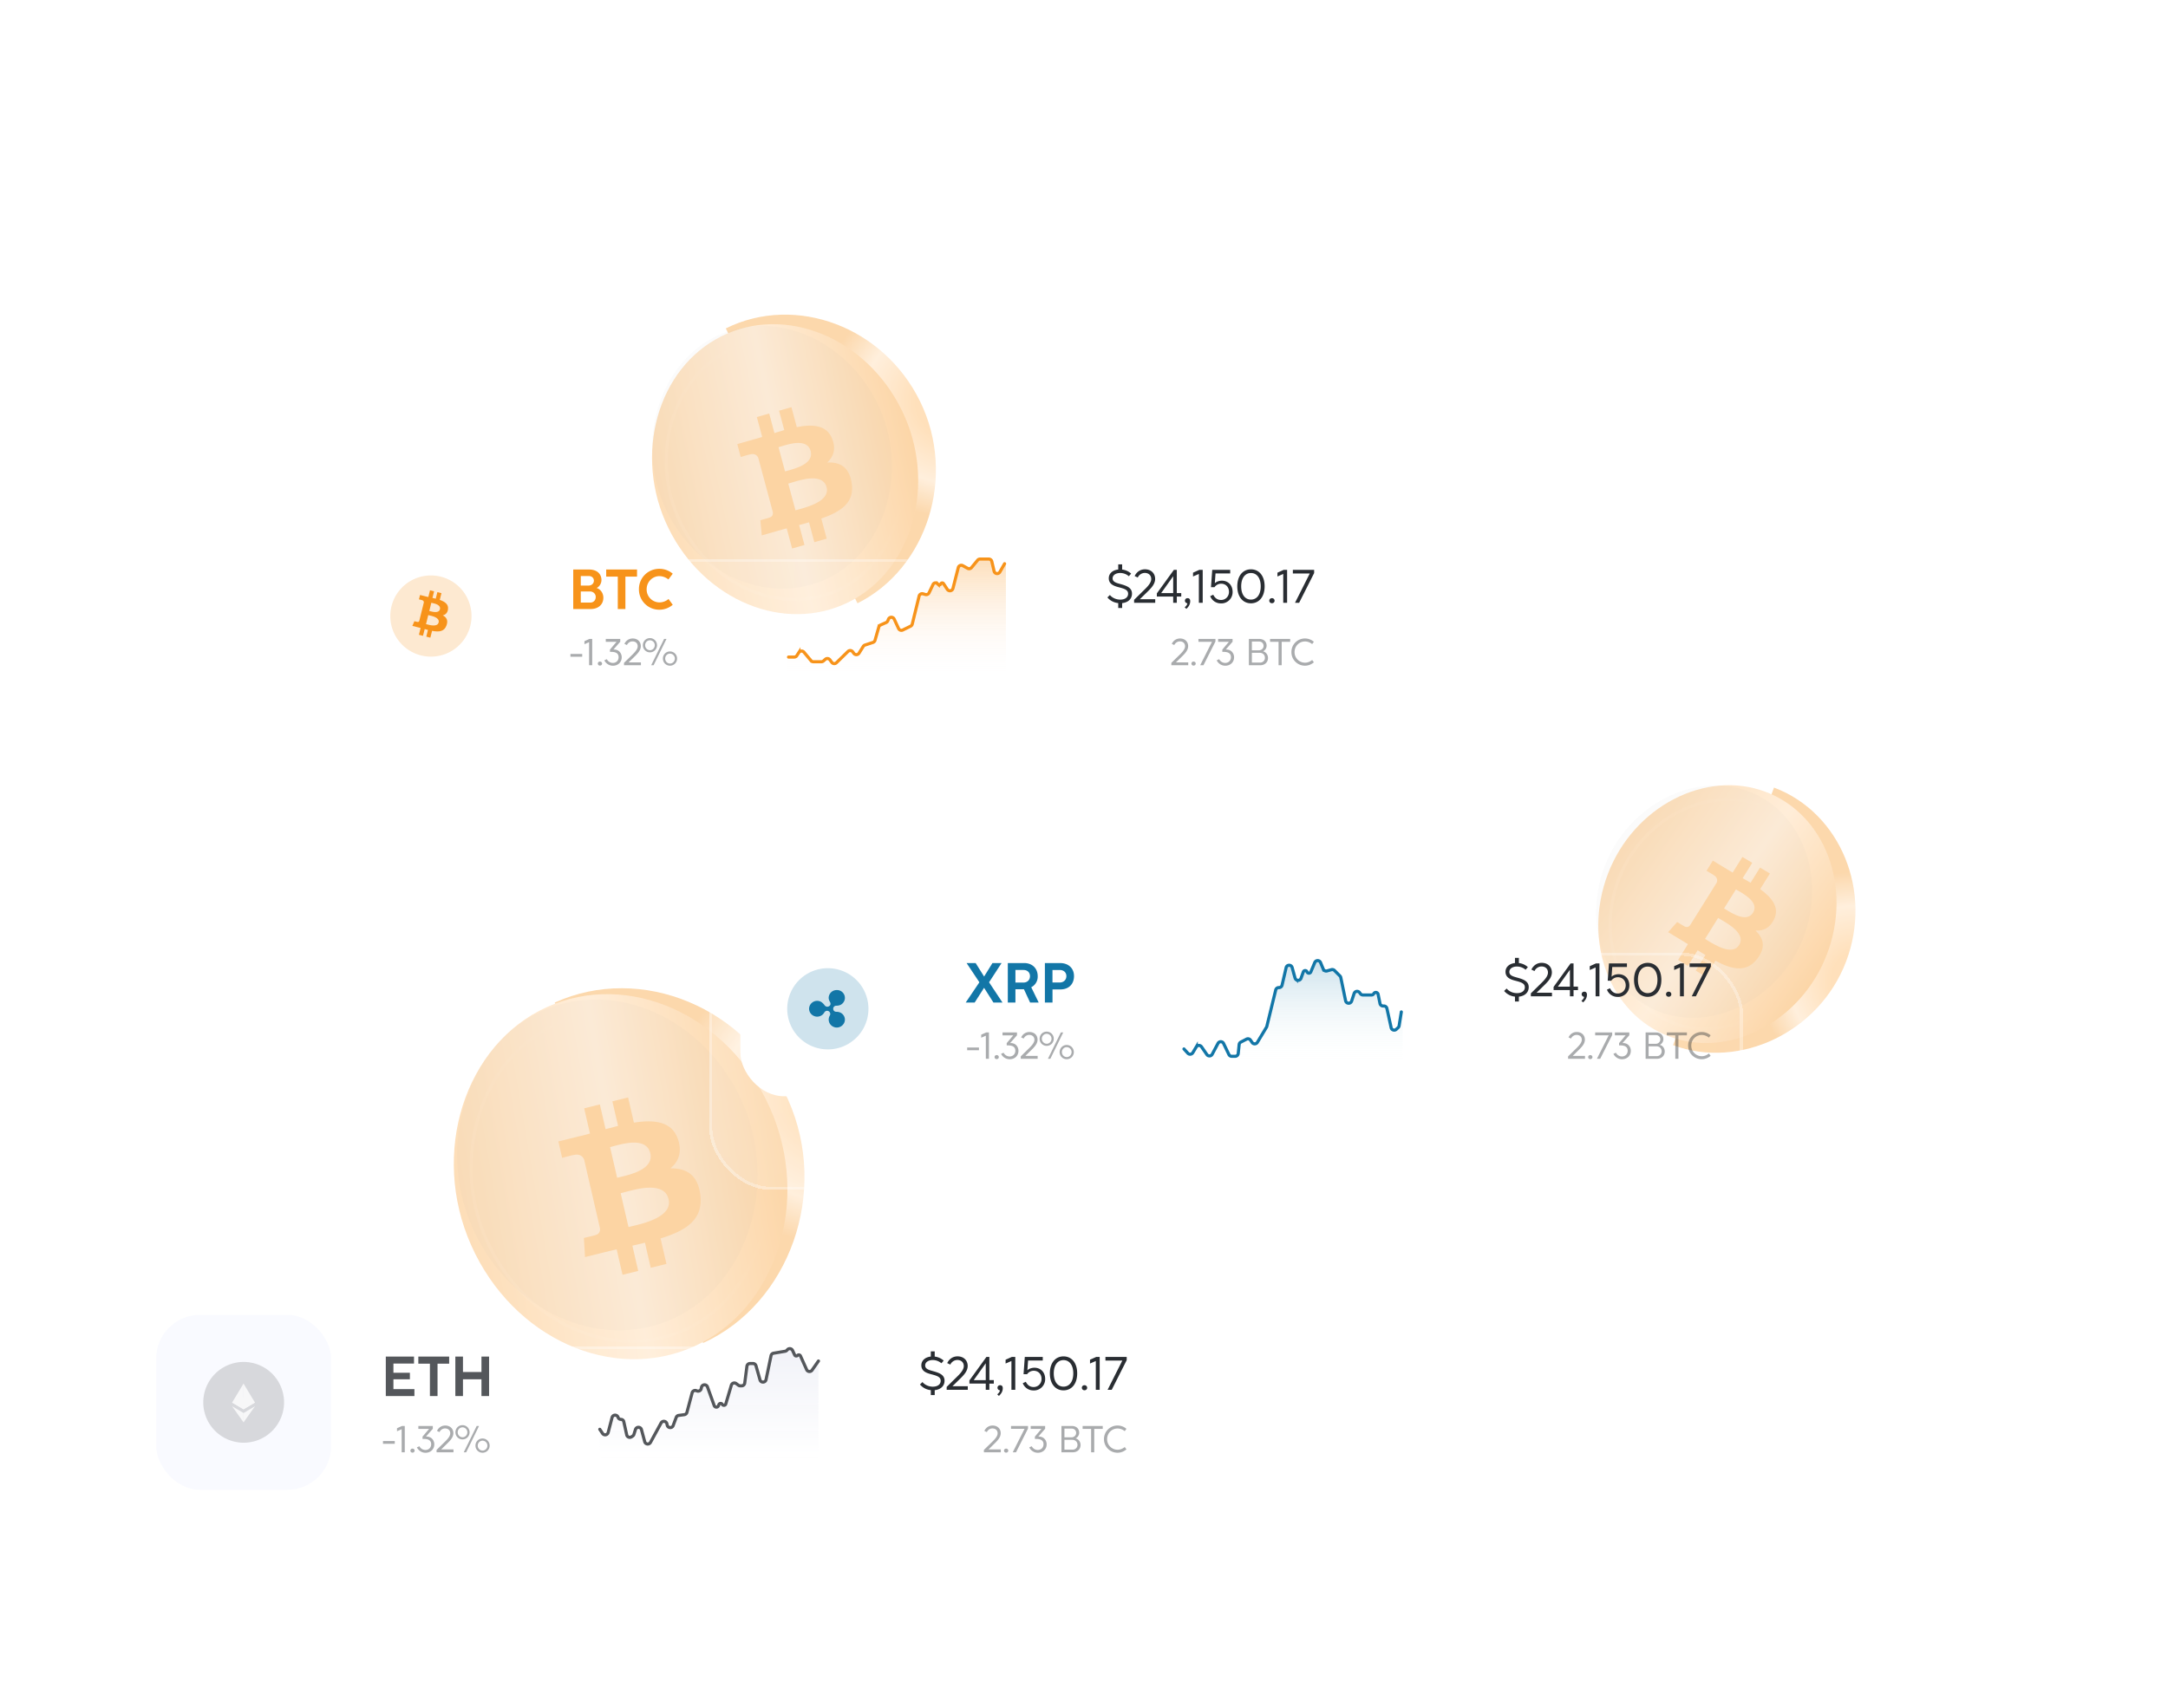 <svg xmlns="http://www.w3.org/2000/svg" fill="none" viewBox="0 0 694 547">
  <g filter="url(#a)" opacity=".4">
    <g filter="url(#b)">
      <path stroke="url(#c)" stroke-opacity=".9" stroke-width="14" d="M180.47 323.38c23.9-10.85 53.67 1.28 65.42 27.58 11.75 26.3.2 57.81-23.7 68.66"/>
    </g>
    <path fill="url(#d)" d="M246.46 350.7C233.19 321 201.2 306.58 175 318.48c-26.2 11.9-37.4 46.62-24.13 76.32 13.26 29.7 45.26 44.13 71.46 32.23 26.2-11.9 37.4-46.63 24.13-76.33Z"/>
    <g filter="url(#e)">
      <path fill="#0A0C0E" fill-opacity=".04" d="M241.54 352.74c-11.92-26.7-40.68-39.67-64.24-28.97-23.55 10.7-33.94 42.75-22.02 69.44 11.93 26.7 40.7 39.67 64.24 28.97 23.56-10.7 33.95-42.74 22.02-69.44Z"/>
    </g>
    <path stroke="url(#f)" stroke-opacity=".15" d="M241.09 352.95c-11.84-26.5-40.33-39.28-63.58-28.72-23.26 10.56-33.6 42.28-21.77 68.78 11.84 26.5 40.33 39.28 63.58 28.72 23.26-10.56 33.6-42.29 21.77-68.78Z"/>
    <g filter="url(#g)">
      <path fill="#F7931A" fill-rule="evenodd" d="M212.72 359.31c-1.91-5.67-7.5-6.35-14.11-5.3l-1.86-8.07-5.03 1.25 1.82 7.86c-1.32.33-2.67.69-4 1.05l-1.83-7.92-5.02 1.25 1.86 8.07c-1.08.3-2.15.58-3.19.84v-.03l-6.93 1.72 1.2 5.25s3.7-.99 3.66-.9c2.03-.51 2.96.48 3.38 1.43l2.12 9.2.54-.1-.53.13 2.97 12.9c.05.64-.1 1.73-1.52 2.09.08.04-3.65.9-3.65.9l.36 6.12 6.54-1.62 2.2-.53 1.39-.33 1.88 8.16 5.02-1.24-1.86-8.08c1.39-.32 2.72-.64 4.02-.96l1.85 8.04 5.03-1.25-1.88-8.15c8.34-2.57 13.77-6.12 12.72-14.06-.85-6.4-4.5-8.44-9.55-8.38 2.58-2.17 3.81-5.18 2.4-9.33Zm-3 19.21c1.29 5.6-7.74 7.72-11.86 8.68l-.98.23-2.5-10.82c.35-.08.76-.2 1.23-.32 4.2-1.15 12.78-3.5 14.1 2.23Zm-15.65-7.06c3.45-.8 10.96-2.53 9.8-7.62-1.2-5.2-8.37-3.23-11.86-2.27l-1.03.28 2.26 9.8.83-.19Z" clip-rule="evenodd"/>
    </g>
  </g>
  <g filter="url(#h)" opacity=".4">
    <g filter="url(#i)">
      <path stroke="url(#j)" stroke-opacity=".9" stroke-width="14" d="M235.45 107.42c18.68-9.28 42.7-.43 52.8 20.19 10.1 20.62 1.8 46-16.88 55.28"/>
    </g>
    <path fill="url(#k)" d="M288.69 127.39c-11.4-23.28-37.25-33.9-57.73-23.73-20.49 10.17-28.4 38.11-17 61.4 11.4 23.27 37.25 33.9 57.73 23.72 20.49-10.18 28.4-38.12 17-61.4Z"/>
    <g filter="url(#l)">
      <path fill="#0A0C0E" fill-opacity=".04" d="M284.84 129.14c-10.25-20.93-33.48-30.48-51.9-21.33-18.41 9.15-25.76 34.93-15.51 55.86 10.24 20.93 33.48 30.48 51.9 21.33 18.41-9.15 25.76-34.93 15.51-55.86Z"/>
    </g>
    <path stroke="url(#m)" stroke-opacity=".15" d="M284.4 129.36c-10.16-20.73-33.12-30.1-51.24-21.1-18.12 9-25.43 34.46-15.28 55.19 10.15 20.73 33.1 30.1 51.22 21.1 18.13-9 25.44-34.46 15.3-55.19Z"/>
    <g filter="url(#n)">
      <path fill="#F7931A" fill-rule="evenodd" d="M262.12 135.15c-1.69-4.47-6.15-4.86-11.37-3.84l-1.71-6.38-3.96 1.13 1.66 6.2c-1.04.3-2.1.63-3.15.95l-1.67-6.25-3.96 1.13 1.71 6.37c-.85.26-1.69.52-2.5.75l-.01-.02-5.46 1.56 1.1 4.14s2.92-.89 2.88-.82c1.6-.45 2.37.3 2.73 1.05l1.95 7.27.43-.1-.42.12 2.73 10.18c.06.52-.02 1.39-1.14 1.71.06.03-2.88.82-2.88.82l.46 4.86 5.15-1.47 1.73-.48 1.1-.3 1.73 6.45 3.96-1.13-1.71-6.38 3.17-.87 1.7 6.35 3.96-1.13-1.73-6.43c6.55-2.28 10.77-5.25 9.7-11.54-.85-5.06-3.8-6.6-7.82-6.4 1.98-1.8 2.88-4.24 1.64-7.5Zm-1.84 15.36c1.19 4.43-5.93 6.35-9.18 7.23l-.77.21-2.3-8.54.97-.3c3.3-1.02 10.06-3.12 11.28 1.4Zm-12.64-5.2c2.72-.72 8.64-2.3 7.56-6.33-1.1-4.1-6.73-2.34-9.48-1.48l-.81.25 2.08 7.74.65-.17Z" clip-rule="evenodd"/>
    </g>
  </g>
  <g filter="url(#o)" opacity=".4">
    <g filter="url(#p)">
      <path stroke="url(#q)" stroke-opacity=".9" stroke-width="14" d="M565.42 254.73c17.42 6.54 26.27 27.6 18.96 46.73-7.31 19.13-28.93 29.17-46.35 22.62"/>
    </g>
    <path fill="url(#r)" d="M584.8 301.61c8.25-21.6-.55-44.93-19.66-52.1-19.11-7.18-42.16 4.66-50.42 26.26-8.25 21.6.55 44.93 19.66 52.1 19.1 7.18 42.16-4.66 50.41-26.26Z"/>
    <g filter="url(#s)">
      <path fill="#0A0C0E" fill-opacity=".04" d="M581.3 300.17c7.42-19.42-.49-40.39-17.67-46.84-17.17-6.45-38.48 4.44-45.9 23.86-7.42 19.42.5 40.39 17.67 46.84 17.18 6.45 38.48-4.44 45.9-23.86Z"/>
    </g>
    <path stroke="url(#t)" stroke-opacity=".15" d="M580.84 300c7.34-19.22-.52-39.87-17.38-46.2-16.88-6.34-37.92 4.35-45.26 23.56-7.34 19.22.51 39.87 17.38 46.2 16.88 6.34 37.91-4.36 45.25-23.56Z"/>
    <g filter="url(#u)">
      <path fill="#F7931A" fill-rule="evenodd" d="M563.55 289c1.9-3.82-.57-6.97-4.41-9.76l3.12-5-3.15-1.89-3.04 4.86c-.82-.5-1.68-.99-2.53-1.48l3.06-4.9-3.14-1.89-3.12 5c-.7-.4-1.37-.8-2.02-1.19v-.01l-4.33-2.62-2.03 3.25s2.35 1.36 2.29 1.37c1.27.77 1.24 1.74.97 2.43l-3.55 5.69c.09.05.2.12.32.22l-.33-.2-4.99 7.97c-.3.35-.91.83-1.8.3.01.05-2.3-1.38-2.3-1.38l-2.89 3.25 4.1 2.47 1.37.84.86.53-3.15 5.06 3.14 1.9 3.12-5c.86.53 1.68 1.04 2.5 1.53l-3.1 4.98 3.14 1.9 3.15-5.05c5.47 2.9 9.98 3.84 13.43-.68 2.79-3.65 1.99-6.5-.58-9.01 2.38.2 4.51-.7 5.9-3.5Zm-11.15 8.15c-2.16 3.46-7.75-.01-10.3-1.6l-.6-.37 4.17-6.7.78.45c2.68 1.54 8.16 4.67 5.95 8.22Zm-4.3-11.41c2.13 1.33 6.77 4.23 8.74 1.08 2.01-3.22-2.57-5.82-4.8-7.1l-.66-.37-3.8 6.07.52.32Z" clip-rule="evenodd"/>
    </g>
  </g>
  <g filter="url(#v)" shape-rendering="crispEdges">
    <rect width="331" height="76" x="227" y="285" fill="url(#w)" fill-opacity=".3" rx="20"/>
    <rect width="330" height="75" x="227.5" y="285.5" stroke="#fff" stroke-opacity=".3" rx="19.5" style="mix-blend-mode:overlay"/>
  </g>
  <rect width="56" height="56" x="237" y="295" fill="#fff" rx="14"/>
  <path fill="#1276A7" d="m312 321 3.01-4.72 3 4.72h2.9l-4.3-6.49 4-6.15h-2.92l-2.67 4.31-2.7-4.31h-2.9l4.09 6.15-4.38 6.49H312Zm18.11-4.9a3.8 3.8 0 0 0 2.07-3.55c0-2.5-1.75-4.2-4.35-4.2h-5.22V321h2.44v-4.25h2.12c.2 0 .4 0 .6-.02l1.98 4.27h2.75l-2.39-4.9Zm-5.06-5.53h2.58c1.19 0 2.08.73 2.08 1.99 0 1.19-.84 2.04-2.1 2.04h-2.56v-4.03ZM336.92 321v-4.2h2.48c2.76 0 4.4-1.72 4.4-4.29 0-2.43-1.72-4.15-4.42-4.15h-4.9V321h2.44Zm0-10.43h2.3c1.26 0 2.14.77 2.14 1.96 0 1.22-.88 2.05-2.15 2.05h-2.3v-4.01Z"/>
  <path fill="#292D32" d="M313.37 336.27v-.88h-3.77v.88h3.77Zm3.2 2.73v-8.43h-.88l-1.6.72v.97l1.49-.65V339h.99Zm2.47.11c.4 0 .69-.28.69-.64s-.29-.65-.69-.65c-.4 0-.67.29-.67.65 0 .36.28.64.67.64Zm4.17.04c1.65 0 2.81-1.14 2.81-2.7 0-1.27-.9-2.57-2.66-2.48l2.19-2.5v-.9h-4.63v.93h3.44l-2.1 2.48v.74h.45c1.47 0 2.31.51 2.31 1.7 0 1.07-.75 1.84-1.86 1.84a2.2 2.2 0 0 1-1.91-1.2l-.8.37c.5 1 1.53 1.72 2.76 1.72Zm8.95-.15v-.92h-3.94l2.08-2.03c1.03-1.02 1.83-1.98 1.83-3.18 0-1.35-.98-2.44-2.6-2.44-1.17 0-2.12.63-2.65 1.72l.8.38c.34-.68.97-1.17 1.78-1.17 1.06 0 1.67.66 1.67 1.56 0 .76-.57 1.57-1.56 2.55l-2.82 2.77v.76h5.4Zm2.89-4.13a2.26 2.26 0 0 0 2.27-2.28c0-1.26-1-2.28-2.27-2.28s-2.26 1.01-2.26 2.28c0 1.27 1 2.28 2.26 2.28Zm5.3-4.3h-.76l-4.14 8.43h.78l4.12-8.43Zm-5.3 3.61c-.83 0-1.54-.7-1.54-1.59 0-.9.7-1.58 1.54-1.58.84 0 1.55.69 1.55 1.58 0 .9-.7 1.6-1.55 1.6Zm6.41 4.96a2.26 2.26 0 0 0 2.28-2.28c0-1.26-1-2.28-2.28-2.28-1.26 0-2.26 1.01-2.26 2.28 0 1.27 1 2.28 2.26 2.28Zm0-.69c-.83 0-1.53-.7-1.53-1.59 0-.89.7-1.58 1.53-1.58.84 0 1.56.69 1.56 1.58 0 .9-.71 1.6-1.56 1.6Z" opacity=".4"/>
  <path fill="#292D32" d="M489.36 316.07c0-1.9-1.7-2.5-3.55-3.02-1.44-.4-2.65-.7-2.65-1.87 0-1.08 1.11-1.72 2.43-1.72 1.02 0 2.06.4 2.76 1.04l.74-.85a5.2 5.2 0 0 0-2.88-1.3v-1.66h-1.25v1.66c-1.83.19-3.03 1.29-3.03 2.8 0 1.96 1.77 2.51 3.3 2.9 1.66.44 2.89.8 2.89 2.05 0 1.24-1.1 1.89-2.5 1.89-1.23 0-2.52-.5-3.33-1.48l-.8.78a5.18 5.18 0 0 0 3.47 1.81v1.57h1.25v-1.56c1.8-.19 3.15-1.25 3.15-3.04Zm7.44 2.93v-1.15h-4.92l2.6-2.54c1.29-1.27 2.29-2.47 2.29-3.97 0-1.69-1.22-3.06-3.26-3.06-1.45 0-2.64.8-3.3 2.16l1 .48a2.52 2.52 0 0 1 2.23-1.48c1.32 0 2.08.83 2.08 1.95 0 .96-.71 1.98-1.95 3.2l-3.53 3.47v.94h6.76Zm6.91 0v-1.99h1.42v-1.12h-1.42v-7.43h-.94l-5.45 7.53V317h5.23V319h1.16Zm-1.16-8.5v5.4h-3.85l3.85-5.4Zm4.22 10.44c.8-.73 1.23-1.52 1.23-2.46 0-.73-.4-.96-.84-.96-.47 0-.85.3-.85.83 0 .41.37.8.76.8v.04c0 .27-.15.67-.84 1.26l.54.49ZM512 319v-10.54h-1.1l-2 .9v1.22l1.87-.81V319H512Zm5.9.2a3.6 3.6 0 0 0 3.67-3.66c0-2.2-1.44-3.62-3.46-3.62-.7 0-1.7.25-2.23.82l.22-3.13h4.7v-1.15h-5.75l-.4 5.54h1.13a2.61 2.61 0 0 1 2.11-1.11c1.44 0 2.52 1.03 2.52 2.62 0 1.5-1.14 2.59-2.51 2.59-1.01 0-1.88-.4-2.53-1.68l-.97.46a3.62 3.62 0 0 0 3.5 2.31Zm9.54-.03c2.56 0 4.38-2.03 4.38-5.44 0-3.42-1.82-5.44-4.38-5.44-2.55 0-4.37 2.02-4.37 5.44 0 3.41 1.82 5.44 4.37 5.44Zm0-1.19c-1.82 0-3.12-1.53-3.12-4.25 0-2.72 1.3-4.25 3.12-4.25 1.83 0 3.13 1.53 3.13 4.25 0 2.72-1.3 4.25-3.13 4.25Zm6.72 1.16c.5 0 .85-.35.85-.8 0-.46-.36-.82-.85-.82-.5 0-.85.36-.85.81 0 .45.35.81.85.81Zm4.86-.14v-10.54h-1.1l-2 .9v1.22l1.86-.81V319h1.24Zm3.85 0 4.8-9.51v-1.03h-6.81v1.16h5.41l-4.72 9.38h1.32Z"/>
  <path fill="#292D32" d="M507.37 339v-.92h-3.93l2.07-2.03c1.03-1.02 1.83-1.98 1.83-3.18 0-1.35-.98-2.44-2.6-2.44-1.17 0-2.11.63-2.64 1.72l.79.38c.35-.68.98-1.17 1.79-1.17 1.06 0 1.67.66 1.67 1.56 0 .76-.57 1.57-1.56 2.55l-2.83 2.77v.76h5.41Zm1.7.11c.4 0 .69-.28.69-.64s-.3-.65-.69-.65c-.4 0-.68.29-.68.65 0 .36.29.64.68.64Zm3.17-.11 3.84-7.6v-.83h-5.45v.92h4.34l-3.78 7.51h1.05Zm6.98.15c1.66 0 2.82-1.14 2.82-2.7 0-1.27-.9-2.57-2.66-2.48l2.18-2.5v-.9h-4.62v.93h3.44l-2.1 2.48v.74h.44c1.47 0 2.32.51 2.32 1.7 0 1.07-.76 1.84-1.87 1.84a2.2 2.2 0 0 1-1.9-1.2l-.8.37c.5 1 1.52 1.72 2.75 1.72Zm11.22-.15c1.31 0 2.46-.86 2.46-2.34 0-1.06-.7-1.92-1.6-2.12.65-.27 1.16-1 1.16-1.8 0-1.28-.91-2.17-2.38-2.17h-3.3V339h3.66Zm-2.7-7.59h2.3c.9 0 1.45.62 1.45 1.4 0 .77-.66 1.4-1.46 1.4h-2.29v-2.8Zm0 3.6h2.52c1 0 1.65.71 1.65 1.57a1.5 1.5 0 0 1-1.53 1.57h-2.64v-3.14Zm9.54 3.99v-7.5H540v-.93h-6.44v.93h2.72v7.5h.99Zm7.46.14c1.13 0 2.1-.45 2.85-1.08l-.55-.75c-.68.55-1.42.87-2.3.87a3.35 3.35 0 0 1-3.34-3.4c0-1.92 1.5-3.4 3.34-3.4.88 0 1.68.34 2.29.85l.56-.74a4.32 4.32 0 0 0-2.86-1.06 4.3 4.3 0 0 0-4.33 4.35 4.31 4.31 0 0 0 4.34 4.36Z" opacity=".4"/>
  <path fill="url(#x)" d="m380.23 337.21-1.23-1.35V340a1 1 0 0 0 1 1h68a1 1 0 0 0 1-1v-15.93l-1.11 4.43a1 1 0 0 1-.3.49l-.62.58a1 1 0 0 1-1.65-.52l-1.35-6.16a1 1 0 0 0-.98-.78h-.26a1 1 0 0 1-.99-.8l-.59-2.96a.75.75 0 0 0-1.4-.2.75.75 0 0 1-.67.42h-2.8a1 1 0 0 1-.82-.42l-.22-.3a1 1 0 0 0-1.76.25l-.8 2.43c-.33.98-1.73.9-1.94-.1l-1.54-7.46a1 1 0 0 0-.28-.5l-1.74-1.74a1 1 0 0 0-.97-.25l-1.43.4a1 1 0 0 1-1.19-.59l-.87-2.1a1 1 0 0 0-1.85 0l-1.28 3.01a.64.64 0 0 1-1.19-.02.64.64 0 0 0-1.2.01l-.72 2.04a1 1 0 0 1-1.9-.07l-.95-3.38c-.27-1-1.7-.96-1.94.05l-1.3 5.61a1 1 0 0 1-.97.77h-.07a1 1 0 0 0-.98.77l-2.85 11.66a1 1 0 0 1-.11.28l-2.9 4.82a1 1 0 0 1-1.69.05l-.51-.75a1 1 0 0 0-1.28-.32l-1.81.93a1 1 0 0 0-.54.78l-.32 2.9a1 1 0 0 1-1 .88h-1.07a1 1 0 0 1-.9-.56l-1.7-3.55a1 1 0 0 0-1.8-.03l-1.84 3.48a1 1 0 0 1-1.7.1l-1.74-2.49a1 1 0 0 0-1.68.06l-1.1 1.84a1 1 0 0 1-1.6.15Z" opacity=".5"/>
  <path stroke="#1276A7" stroke-linecap="round" d="m379 335.86 1.23 1.35a1 1 0 0 0 1.6-.15l1.1-1.84a1 1 0 0 1 1.68-.06l1.73 2.5a1 1 0 0 0 1.7-.1l1.86-3.5a1 1 0 0 1 1.78.04l1.71 3.55a1 1 0 0 0 .9.56h1.08a1 1 0 0 0 1-.89l.3-2.9a1 1 0 0 1 .55-.77l1.8-.93a1 1 0 0 1 1.29.32l.51.75a1 1 0 0 0 1.68-.05l2.9-4.82a1 1 0 0 0 .12-.28l2.85-11.66a1 1 0 0 1 .98-.77h.07a1 1 0 0 0 .98-.77l1.3-5.61c.23-1.01 1.66-1.04 1.93-.04l.94 3.37a1 1 0 0 0 1.9.07l.73-2.04c.2-.56 1-.57 1.2-.01v0c.2.54.97.56 1.2.02l1.27-3.01a1 1 0 0 1 1.85 0l.87 2.1a1 1 0 0 0 1.2.58l1.42-.4a1 1 0 0 1 .97.26l1.74 1.74a1 1 0 0 1 .28.5l1.54 7.45c.21 1 1.61 1.08 1.93.11l.8-2.43a1 1 0 0 1 1.77-.26l.22.3a1 1 0 0 0 .82.43h2.8c.28 0 .54-.16.67-.41v0a.75.75 0 0 1 1.4.19l.6 2.95c.09.47.5.8.98.8h.26a1 1 0 0 1 .98.8l1.35 6.15a1 1 0 0 0 1.65.52l.6-.55a1 1 0 0 0 .3-.58l.71-4.44"/>
  <path fill="#1276A7" d="M265 336a13 13 0 1 0 0-26 13 13 0 0 0 0 26Z" opacity=".2"/>
  <path fill="#1276A7" d="M266.57 317.32c-.81.47-1.3 1.3-1.3 2.19 0 .46.2.93.44 1.34.2.37.29 1.02-.38 1.35-.48.28-1.1.09-1.4-.38a4.24 4.24 0 0 0-1.05-1.02 2.58 2.58 0 0 0-2.59 0c-.8.47-1.29 1.3-1.29 2.19 0 .88.48 1.72 1.3 2.18.8.46 1.77.46 2.58 0 .43-.23.77-.6 1-1.02.2-.32.73-.74 1.4-.37.47.28.62.88.38 1.34a2.51 2.51 0 0 0 .91 3.53c.81.47 1.78.47 2.59 0 .81-.46 1.3-1.3 1.3-2.18 0-.88-.48-1.72-1.3-2.18a2.96 2.96 0 0 0-1.44-.33c-.43 0-1-.27-1-.97 0-.56.43-.98 1-.98.48 0 1-.09 1.44-.32.81-.46 1.3-1.3 1.3-2.18a2.52 2.52 0 0 0-2.6-2.51c-.43 0-.9.1-1.29.32"/>
  <g filter="url(#y)" shape-rendering="crispEdges">
    <rect width="331" height="76" x="40" y="411" fill="url(#z)" fill-opacity=".3" rx="20"/>
    <rect width="330" height="75" x="40.5" y="411.5" stroke="#fff" stroke-opacity=".3" rx="19.5" style="mix-blend-mode:overlay"/>
  </g>
  <rect width="56" height="56" x="50" y="421" fill="#F9FAFF" rx="14"/>
  <path fill="#54575B" d="M132.66 447v-2.23h-6.72v-3.14h5.27v-2.1h-5.27v-2.94h6.59v-2.23h-9.03V447h9.16Zm7.4 0v-10.37h3.72v-2.27h-9.87v2.27h3.71V447h2.44Zm8.14 0v-5.38h5.92V447h2.44v-12.64h-2.44v4.93h-5.92v-4.94h-2.44V447h2.44Z"/>
  <path fill="#292D32" d="M126.37 462.27v-.88h-3.77v.88h3.77Zm3.2 2.73v-8.43h-.88l-1.6.72v.97l1.49-.65V465h.99Zm2.47.11c.4 0 .69-.28.69-.64s-.29-.65-.69-.65c-.4 0-.67.29-.67.65 0 .36.28.64.67.64Zm4.17.04c1.65 0 2.81-1.14 2.81-2.7 0-1.27-.9-2.57-2.66-2.48l2.19-2.5v-.9h-4.63v.93h3.44l-2.1 2.48v.74h.45c1.47 0 2.31.51 2.31 1.7 0 1.07-.75 1.84-1.86 1.84a2.2 2.2 0 0 1-1.91-1.2l-.8.37c.5 1 1.53 1.72 2.76 1.72Zm8.95-.15v-.92h-3.94l2.08-2.03c1.03-1.02 1.83-1.98 1.83-3.18 0-1.35-.98-2.44-2.6-2.44-1.17 0-2.12.63-2.65 1.72l.8.38c.34-.68.97-1.17 1.78-1.17 1.06 0 1.67.66 1.67 1.56 0 .76-.57 1.57-1.56 2.55l-2.82 2.77v.76h5.4Zm2.89-4.13a2.26 2.26 0 0 0 2.27-2.28c0-1.26-1-2.28-2.27-2.28s-2.26 1.01-2.26 2.28c0 1.27 1 2.28 2.26 2.28Zm5.3-4.3h-.76l-4.14 8.43h.78l4.12-8.43Zm-5.3 3.61c-.83 0-1.54-.7-1.54-1.59 0-.9.7-1.58 1.54-1.58.84 0 1.55.69 1.55 1.58 0 .9-.7 1.6-1.55 1.6Zm6.41 4.96a2.26 2.26 0 0 0 2.28-2.28c0-1.26-1-2.28-2.28-2.28-1.26 0-2.26 1.01-2.26 2.28 0 1.27 1 2.28 2.26 2.28Zm0-.69c-.83 0-1.53-.7-1.53-1.59 0-.89.7-1.58 1.53-1.58.84 0 1.56.69 1.56 1.58 0 .9-.71 1.6-1.56 1.6Z" opacity=".4"/>
  <path fill="#292D32" d="M302.36 442.07c0-1.9-1.7-2.5-3.55-3.02-1.44-.4-2.65-.7-2.65-1.87 0-1.08 1.11-1.72 2.43-1.72 1.02 0 2.06.4 2.76 1.04l.74-.85a5.2 5.2 0 0 0-2.88-1.3v-1.66h-1.25v1.66c-1.83.19-3.03 1.29-3.03 2.8 0 1.96 1.77 2.51 3.3 2.9 1.66.44 2.89.8 2.89 2.05 0 1.24-1.1 1.89-2.5 1.89-1.23 0-2.52-.5-3.33-1.48l-.8.78a5.18 5.18 0 0 0 3.47 1.81v1.57h1.25v-1.56c1.8-.19 3.15-1.25 3.15-3.04Zm7.44 2.93v-1.15h-4.92l2.6-2.54c1.29-1.27 2.29-2.47 2.29-3.97 0-1.69-1.22-3.06-3.26-3.06-1.45 0-2.64.8-3.3 2.16l1 .48a2.52 2.52 0 0 1 2.23-1.48c1.32 0 2.08.83 2.08 1.95 0 .96-.71 1.98-1.95 3.2l-3.53 3.47v.94h6.76Zm6.91 0v-1.99h1.42v-1.12h-1.42v-7.43h-.94l-5.45 7.53V443h5.23V445h1.16Zm-1.16-8.5v5.4h-3.85l3.85-5.4Zm4.22 10.44c.8-.73 1.23-1.52 1.23-2.46 0-.73-.4-.96-.84-.96-.47 0-.85.3-.85.83 0 .41.37.8.76.8v.04c0 .27-.15.67-.84 1.26l.54.49ZM325 445v-10.54h-1.1l-2 .9v1.22l1.87-.81V445H325Zm5.9.2a3.6 3.6 0 0 0 3.67-3.66c0-2.2-1.44-3.62-3.45-3.62-.7 0-1.7.25-2.24.82l.22-3.13h4.7v-1.15h-5.75l-.4 5.54h1.13a2.61 2.61 0 0 1 2.11-1.11c1.44 0 2.52 1.03 2.52 2.62 0 1.5-1.14 2.59-2.51 2.59-1.01 0-1.88-.4-2.53-1.68l-.97.46a3.62 3.62 0 0 0 3.5 2.31Zm9.54-.03c2.56 0 4.38-2.03 4.38-5.44 0-3.42-1.82-5.44-4.38-5.44-2.55 0-4.37 2.02-4.37 5.44 0 3.41 1.82 5.44 4.37 5.44Zm0-1.19c-1.82 0-3.12-1.53-3.12-4.25 0-2.72 1.3-4.25 3.12-4.25 1.83 0 3.13 1.53 3.13 4.25 0 2.72-1.3 4.25-3.13 4.25Zm6.72 1.16c.5 0 .85-.35.85-.8 0-.46-.36-.82-.85-.82-.5 0-.85.36-.85.81 0 .45.35.81.85.81Zm4.86-.14v-10.54h-1.1l-2 .9v1.22l1.86-.81V445h1.24Zm3.85 0 4.8-9.51v-1.03h-6.81v1.16h5.41l-4.72 9.38h1.32Z"/>
  <path fill="#292D32" d="M320.37 465v-.92h-3.93l2.07-2.03c1.03-1.02 1.83-1.98 1.83-3.18 0-1.35-.98-2.44-2.6-2.44-1.17 0-2.11.63-2.64 1.72l.79.38c.35-.68.98-1.17 1.79-1.17 1.06 0 1.67.66 1.67 1.56 0 .76-.57 1.57-1.56 2.55l-2.83 2.77v.76h5.41Zm1.7.11c.4 0 .69-.28.69-.64s-.3-.65-.69-.65c-.4 0-.68.29-.68.65 0 .36.29.64.68.64Zm3.17-.11 3.84-7.6v-.83h-5.44v.92h4.33l-3.78 7.51h1.05Zm6.98.15c1.66 0 2.82-1.14 2.82-2.7 0-1.27-.9-2.57-2.66-2.48l2.18-2.5v-.9h-4.62v.93h3.44l-2.1 2.48v.74h.44c1.47 0 2.32.51 2.32 1.7 0 1.07-.76 1.84-1.87 1.84a2.2 2.2 0 0 1-1.9-1.2l-.8.37c.5 1 1.52 1.72 2.75 1.72Zm11.22-.15c1.31 0 2.46-.86 2.46-2.34 0-1.06-.7-1.92-1.6-2.12.65-.27 1.16-1 1.16-1.8 0-1.28-.91-2.17-2.38-2.17h-3.3V465h3.66Zm-2.7-7.59h2.3c.9 0 1.45.62 1.45 1.4 0 .77-.66 1.4-1.46 1.4h-2.29v-2.8Zm0 3.6h2.52c1 0 1.65.71 1.65 1.57a1.5 1.5 0 0 1-1.53 1.57h-2.64v-3.14Zm9.54 3.99v-7.5H353v-.93h-6.44v.93h2.72v7.5h.99Zm7.46.14c1.13 0 2.1-.45 2.85-1.08l-.55-.75c-.69.55-1.42.87-2.3.87a3.35 3.35 0 0 1-3.34-3.4c0-1.92 1.5-3.4 3.34-3.4.88 0 1.68.34 2.29.85l.56-.74a4.32 4.32 0 0 0-2.85-1.06 4.3 4.3 0 0 0-4.34 4.35 4.31 4.31 0 0 0 4.34 4.36Z" opacity=".4"/>
  <path fill="url(#A)" d="m192.88 458.96-.88-1.32V466a1 1 0 0 0 1 1h68a1 1 0 0 0 1-1v-30.23l-2.05 2.93a1 1 0 0 1-1.73-.16l-1.98-4.39a.58.58 0 0 0-.94-.17.58.58 0 0 1-.93-.16l-.66-1.43a1 1 0 0 0-1.65-.24l-.16.18a1 1 0 0 1-.58.32l-3.68.62a1 1 0 0 0-.81.78l-1.61 7.68c-.22 1.02-1.66 1.07-1.94.07l-1.28-4.5a1 1 0 0 0-.96-.73h-.95a1 1 0 0 0-.99.87l-.71 5.41a1 1 0 0 1-1 .87h-.42a1 1 0 0 1-.6-.2l-.7-.52a1 1 0 0 0-1.56.51l-1.78 6.01a.61.61 0 0 1-1.12.14.61.61 0 0 0-1.11.12l-.08.26a.74.74 0 0 1-1.4.02l-2.15-6c-.33-.93-1.67-.86-1.9.1l-.13.5a1 1 0 0 1-1.29.7l-.3-.1a1 1 0 0 0-1.3.69l-1.66 6.27a1 1 0 0 1-.84.73l-1.79.24a1 1 0 0 0-.8.64l-.97 2.6c-.34.94-1.7.85-1.91-.13l-.1-.44a1 1 0 0 0-1.85-.26l-3.4 6.22a1 1 0 0 1-1.85-.22l-1.04-3.86c-.26-.97-1.62-1-1.92-.04l-.5 1.58a1 1 0 0 1-.42.54l-.37.24a1 1 0 0 1-1.51-.63l-.94-4.23a.95.95 0 0 0-.93-.74.95.95 0 0 1-.88-.6l-.05-.12a1 1 0 0 0-1.9.11l-1.24 4.8a1 1 0 0 1-1.8.3Z"/>
  <path stroke="#54575B" stroke-linecap="round" d="m192 457.64.88 1.32a1 1 0 0 0 1.8-.3l1.25-4.8a1 1 0 0 1 1.9-.12l.04.12c.14.36.5.6.88.6v0c.45 0 .84.3.93.74l.94 4.23a1 1 0 0 0 1.51.63l.37-.24a1 1 0 0 0 .42-.54l.5-1.58c.3-.95 1.66-.93 1.92.04l1.04 3.86a1 1 0 0 0 1.85.22l3.4-6.22a1 1 0 0 1 1.85.26l.1.44c.21.98 1.57 1.07 1.91.13l.97-2.6a1 1 0 0 1 .8-.64l1.8-.24a1 1 0 0 0 .83-.73l1.67-6.27a1 1 0 0 1 1.28-.7l.31.11a1 1 0 0 0 1.3-.7l.11-.5c.24-.96 1.58-1.03 1.91-.1l2.16 6a.74.74 0 0 0 1.39-.02l.08-.26a.61.61 0 0 1 1.11-.12v0c.28.46.97.38 1.12-.14l1.78-6a1 1 0 0 1 1.56-.52l.7.52a1 1 0 0 0 .6.2h.43a1 1 0 0 0 .99-.87l.71-5.41a1 1 0 0 1 1-.87h.94a1 1 0 0 1 .96.72l1.28 4.5c.28 1.01 1.72.96 1.94-.06l1.6-7.68a1 1 0 0 1 .82-.78l3.68-.62a1 1 0 0 0 .58-.32l.16-.18a1 1 0 0 1 1.65.24l.66 1.43c.17.37.65.45.93.16v0c.29-.28.77-.2.94.17l1.98 4.4a1 1 0 0 0 1.73.15l2.05-2.93"/>
  <path fill="#505050" d="M90.93 449a12.93 12.93 0 1 1-25.86 0 12.93 12.93 0 0 1 25.86 0Z" opacity=".2"/>
  <g fill="#fff" opacity=".8">
    <path d="m77.96 443-.08.27v7.88l.08.08 3.65-2.16-3.65-6.07Z"/>
    <path d="m77.96 443-3.66 6.07 3.66 2.16V443ZM77.96 452.42l-.05.05v2.81l.05.13 3.66-5.15-3.66 2.16Z"/>
    <path d="M77.96 455.41v-3l-3.66-2.15 3.66 5.15ZM77.96 451.23l3.65-2.16-3.65-1.66v3.82Z"/>
    <path d="m74.3 449.07 3.66 2.16v-3.83l-3.66 1.67Z"/>
  </g>
  <g filter="url(#B)" shape-rendering="crispEdges">
    <rect width="331" height="76" x="100" y="159" fill="url(#C)" fill-opacity=".3" rx="20"/>
    <rect width="330" height="75" x="100.5" y="159.5" stroke="#fff" stroke-opacity=".3" rx="19.5" style="mix-blend-mode:overlay"/>
  </g>
  <rect width="56" height="56" x="110" y="169" fill="#fff" rx="14"/>
  <path fill="#FDE9D1" d="M150.61 200.15a13 13 0 1 1-25.22-6.3 13 13 0 0 1 25.22 6.3Z"/>
  <path fill="#F7931A" fill-rule="evenodd" d="M143.4 195.1c.25-1.6-.97-2.45-2.62-3.02l.53-2.16-1.3-.33-.53 2.1-1.05-.25.53-2.11-1.31-.33-.54 2.16-.84-.2-1.8-.46-.36 1.4s.98.23.96.24c.53.14.62.49.6.77l-.6 2.46.13.04-.14-.03-.85 3.44c-.07.16-.23.4-.6.31 0 .02-.96-.23-.96-.23l-.65 1.5 1.7.43.58.14.36.1-.54 2.18 1.3.33.55-2.16 1.04.27-.53 2.15 1.3.33.55-2.18c2.24.42 3.92.25 4.63-1.78.57-1.63-.03-2.57-1.2-3.18.85-.2 1.5-.77 1.67-1.93Zm-2.99 4.2c-.37 1.5-2.71.89-3.78.6l-.26-.06.72-2.9.32.08c1.11.25 3.38.76 3 2.29Zm-2.77-3.62c.9.23 2.84.75 3.18-.6.34-1.4-1.55-1.82-2.47-2.02l-.28-.06-.65 2.62.22.06Z" clip-rule="evenodd"/>
  <path fill="#F7931A" d="M189.12 195c2.2 0 4.02-1.28 4.02-3.63 0-1.46-.92-2.75-2.17-3.11.87-.36 1.56-1.42 1.56-2.53 0-2.06-1.54-3.38-3.93-3.38h-5.1V195h5.62Zm-3.2-10.57h2.55c1 0 1.64.65 1.64 1.5 0 .87-.72 1.56-1.7 1.56h-2.49v-3.06Zm0 4.94h2.88c1.16 0 1.9.82 1.9 1.77 0 1.06-.73 1.8-1.76 1.8h-3.02v-3.57ZM200.2 195v-10.37h3.72v-2.28h-9.87v2.28h3.71V195h2.44Zm10.87.22c1.67 0 3.15-.62 4.28-1.58l-1.35-1.86a4.44 4.44 0 0 1-2.93 1.1 4.13 4.13 0 0 1-4.07-4.2c0-2.38 1.87-4.21 4.07-4.21 1.1 0 2.15.45 2.9 1.06l1.38-1.84a6.51 6.51 0 0 0-4.28-1.56 6.46 6.46 0 0 0-6.54 6.53 6.49 6.49 0 0 0 6.54 6.56Z"/>
  <path fill="#292D32" d="M186.37 210.27v-.88h-3.77v.88h3.77Zm3.2 2.73v-8.43h-.88l-1.6.72v.97l1.49-.65V213h.99Zm2.47.11c.4 0 .69-.28.69-.64s-.29-.65-.69-.65c-.4 0-.67.29-.67.65 0 .36.28.64.67.64Zm4.17.04c1.65 0 2.81-1.14 2.81-2.7 0-1.27-.9-2.57-2.66-2.48l2.19-2.5v-.9h-4.63v.93h3.44l-2.1 2.48v.74h.45c1.47 0 2.31.51 2.31 1.7 0 1.07-.75 1.84-1.86 1.84a2.2 2.2 0 0 1-1.91-1.2l-.8.37c.5 1 1.53 1.72 2.76 1.72Zm8.95-.15v-.92h-3.94l2.08-2.03c1.03-1.02 1.83-1.98 1.83-3.18 0-1.35-.98-2.44-2.6-2.44-1.17 0-2.12.63-2.65 1.72l.8.38c.34-.68.97-1.17 1.78-1.17 1.06 0 1.67.66 1.67 1.56 0 .76-.57 1.57-1.56 2.55l-2.82 2.77v.76h5.4Zm2.89-4.13a2.26 2.26 0 0 0 2.27-2.28c0-1.26-1-2.28-2.27-2.28s-2.26 1.01-2.26 2.28c0 1.27 1 2.28 2.26 2.28Zm5.3-4.3h-.76l-4.14 8.43h.78l4.12-8.43Zm-5.3 3.61c-.83 0-1.54-.7-1.54-1.59 0-.9.7-1.58 1.54-1.58.84 0 1.55.69 1.55 1.58 0 .9-.7 1.6-1.55 1.6Zm6.41 4.96a2.26 2.26 0 0 0 2.28-2.28c0-1.26-1-2.28-2.28-2.28-1.26 0-2.26 1.01-2.26 2.28 0 1.27 1 2.28 2.26 2.28Zm0-.69c-.83 0-1.53-.7-1.53-1.59 0-.89.7-1.58 1.53-1.58.84 0 1.56.69 1.56 1.58 0 .9-.71 1.6-1.56 1.6Z" opacity=".4"/>
  <path fill="#292D32" d="M362.36 190.07c0-1.9-1.7-2.5-3.55-3.03-1.44-.38-2.65-.7-2.65-1.85 0-1.1 1.11-1.73 2.43-1.73 1.02 0 2.06.4 2.76 1.04l.74-.84a5.2 5.2 0 0 0-2.88-1.3v-1.67h-1.25v1.66c-1.83.19-3.03 1.29-3.03 2.8 0 1.95 1.77 2.51 3.3 2.9 1.66.44 2.89.8 2.89 2.05 0 1.24-1.1 1.89-2.5 1.89-1.23 0-2.52-.5-3.33-1.48l-.8.78a5.18 5.18 0 0 0 3.47 1.81v1.57h1.25v-1.56c1.8-.19 3.15-1.25 3.15-3.04Zm7.44 2.93v-1.15h-4.92l2.6-2.54c1.29-1.27 2.29-2.47 2.29-3.97 0-1.69-1.22-3.06-3.26-3.06-1.45 0-2.64.8-3.3 2.16l1 .47a2.52 2.52 0 0 1 2.23-1.47c1.32 0 2.08.83 2.08 1.96 0 .95-.71 1.97-1.95 3.18l-3.53 3.47v.95h6.76Zm6.91 0v-1.99h1.42v-1.11h-1.42v-7.44h-.94l-5.45 7.53V191h5.23V193h1.16Zm-1.16-8.5v5.4h-3.85l3.85-5.4Zm4.22 10.44c.8-.72 1.23-1.52 1.23-2.46 0-.73-.4-.96-.84-.96-.47 0-.85.3-.85.83 0 .41.37.8.76.8v.04c0 .27-.15.67-.84 1.26l.54.49ZM385 193v-10.54h-1.1l-2 .9v1.22l1.87-.81V193H385Zm5.9.2a3.6 3.6 0 0 0 3.67-3.66c0-2.2-1.44-3.62-3.45-3.62-.7 0-1.7.25-2.24.82l.22-3.13h4.7v-1.15h-5.75l-.4 5.54h1.13a2.61 2.61 0 0 1 2.11-1.11c1.44 0 2.52 1.03 2.52 2.62 0 1.5-1.14 2.59-2.51 2.59-1.01 0-1.88-.4-2.53-1.68l-.97.46a3.62 3.62 0 0 0 3.5 2.31Zm9.54-.03c2.56 0 4.38-2.03 4.38-5.44 0-3.41-1.82-5.44-4.38-5.44-2.55 0-4.37 2.03-4.37 5.44 0 3.41 1.82 5.44 4.37 5.44Zm0-1.19c-1.82 0-3.12-1.53-3.12-4.24 0-2.73 1.3-4.27 3.12-4.27 1.83 0 3.13 1.54 3.13 4.27 0 2.71-1.3 4.24-3.13 4.24Zm6.72 1.16c.5 0 .85-.35.85-.8 0-.46-.36-.82-.85-.82-.5 0-.85.36-.85.81 0 .45.35.81.85.81Zm4.86-.14v-10.54h-1.1l-2 .9v1.22l1.86-.81V193h1.24Zm3.85 0 4.8-9.51v-1.03h-6.81v1.16h5.41l-4.72 9.38h1.32Z"/>
  <path fill="#292D32" d="M380.37 213v-.92h-3.93l2.07-2.03c1.03-1.02 1.83-1.98 1.83-3.18 0-1.35-.98-2.44-2.6-2.44-1.17 0-2.11.63-2.64 1.72l.79.38c.35-.68.98-1.17 1.79-1.17 1.06 0 1.67.66 1.67 1.56 0 .76-.57 1.57-1.56 2.55l-2.83 2.77v.76h5.41Zm1.7.11c.4 0 .69-.28.69-.64s-.3-.65-.69-.65c-.4 0-.68.29-.68.65 0 .36.29.64.68.64Zm3.17-.11 3.84-7.6v-.83h-5.44v.92h4.33l-3.78 7.51h1.05Zm6.98.15c1.66 0 2.82-1.14 2.82-2.7 0-1.27-.9-2.57-2.66-2.48l2.18-2.5v-.9h-4.62v.93h3.44l-2.1 2.48v.74h.44c1.47 0 2.32.51 2.32 1.7 0 1.07-.76 1.84-1.87 1.84a2.2 2.2 0 0 1-1.9-1.2l-.8.37c.5 1 1.52 1.72 2.75 1.72Zm11.22-.15c1.31 0 2.46-.86 2.46-2.34 0-1.06-.7-1.92-1.6-2.12.65-.27 1.16-1 1.16-1.8 0-1.28-.91-2.17-2.38-2.17h-3.3V213h3.66Zm-2.7-7.59h2.3c.9 0 1.45.62 1.45 1.4 0 .77-.66 1.4-1.46 1.4h-2.29v-2.8Zm0 3.6h2.52c1 0 1.65.71 1.65 1.57a1.5 1.5 0 0 1-1.53 1.57h-2.64v-3.14Zm9.54 3.99v-7.5H413v-.93h-6.44v.93h2.72v7.5h.99Zm7.46.14c1.13 0 2.1-.45 2.85-1.08l-.55-.75c-.69.55-1.42.87-2.3.87a3.35 3.35 0 0 1-3.34-3.4c0-1.92 1.5-3.4 3.34-3.4.88 0 1.68.34 2.29.85l.56-.74a4.32 4.32 0 0 0-2.85-1.06 4.3 4.3 0 0 0-4.34 4.35 4.31 4.31 0 0 0 4.34 4.36Z" opacity=".4"/>
  <path fill="url(#D)" d="M254.23 210.38H252V215a1 1 0 0 0 1 1h68a1 1 0 0 0 1-1v-34.5l-1.92 2.91a1 1 0 0 1-1.81-.32l-.78-3.32a1 1 0 0 0-.98-.77h-2.79a1 1 0 0 0-.77.36l-1.95 2.36a1 1 0 0 1-1.25.25l-1.56-.86a1 1 0 0 0-1.45.63l-1.69 6.66a1 1 0 0 1-1.8.31l-1.22-1.84a.5.5 0 0 0-.88.09.5.5 0 0 1-.8.18l-.35-.3a.84.84 0 0 0-1.31.26l-1.3 2.71a1 1 0 0 1-1.18.53l-.74-.21a1 1 0 0 0-1.25.72l-2.2 9a1 1 0 0 1-.53.65l-2.5 1.22a1 1 0 0 1-1.35-.48l-1.4-3.02a1 1 0 0 0-1.83.03l-.24.56a1 1 0 0 1-.52.52l-1.77.78a1 1 0 0 0-.56.64l-1.22 4.27a1 1 0 0 1-.65.67l-2.56.85a1 1 0 0 0-.54.41l-1.37 2.19a1 1 0 0 1-1.66.06l-.43-.6a1 1 0 0 0-1.43-.19l-3.88 3.08a1 1 0 0 1-1.27-.02l-.63-.53a1 1 0 0 0-1.3.01l-.79.68a1 1 0 0 1-.65.25h-2.57a1 1 0 0 1-.77-.36l-2.25-2.7a1 1 0 0 0-1.6.08l-.68 1.03a1 1 0 0 1-.84.45Z"/>
  <path stroke="#F7931A" stroke-linecap="round" d="M252.42 210.38h1.81a1 1 0 0 0 .84-.45l.67-1.03a1 1 0 0 1 1.6-.09l2.26 2.7a1 1 0 0 0 .76.37h2.57a1 1 0 0 0 .66-.25l.6-.53a1 1 0 0 1 1.47.16l.6.81a1 1 0 0 0 1.5.12l3.7-3.61a1 1 0 0 1 1.5.12l.37.5a1 1 0 0 0 1.65-.06l1.37-2.19a1 1 0 0 1 .53-.41l2.57-.85a1 1 0 0 0 .65-.67l1.22-4.27a1 1 0 0 1 .56-.64l1.77-.78a1 1 0 0 0 .52-.52l.24-.56a1 1 0 0 1 1.83-.03l1.4 3.02a1 1 0 0 0 1.34.48l2.5-1.22a1 1 0 0 0 .54-.66l2.2-8.99a1 1 0 0 1 1.25-.72l.74.21a1 1 0 0 0 1.19-.53l1.29-2.7c.24-.51.9-.65 1.31-.28l.35.3a.5.5 0 0 0 .8-.17v0a.5.5 0 0 1 .88-.09l1.22 1.84a1 1 0 0 0 1.8-.3l1.7-6.66a1 1 0 0 1 1.44-.64l1.56.86a1 1 0 0 0 1.25-.25l1.95-2.36a1 1 0 0 1 .77-.36h2.8a1 1 0 0 1 .97.77l.73 3.11a1 1 0 0 0 1.84.27l1.52-2.66"/>
  <defs>
    <filter id="a" width="312.24" height="318.82" x="45.26" y="216.38" color-interpolation-filters="sRGB" filterUnits="userSpaceOnUse">
      <feFlood flood-opacity="0" result="BackgroundImageFix"/>
      <feColorMatrix in="SourceAlpha" result="hardAlpha" values="0 0 0 0 0 0 0 0 0 0 0 0 0 0 0 0 0 0 127 0"/>
      <feOffset dy="4"/>
      <feGaussianBlur stdDeviation="50"/>
      <feComposite in2="hardAlpha" operator="out"/>
      <feColorMatrix values="0 0 0 0 0 0 0 0 0 0 0 0 0 0 0 0 0 0 0.2 0"/>
      <feBlend in2="BackgroundImageFix" result="effect1_dropShadow_92_2742"/>
      <feBlend in="SourceGraphic" in2="effect1_dropShadow_92_2742" result="shape"/>
    </filter>
    <filter id="b" width="149.89" height="183.63" x="142.62" y="277.38" color-interpolation-filters="sRGB" filterUnits="userSpaceOnUse">
      <feFlood flood-opacity="0" result="BackgroundImageFix"/>
      <feGaussianBlur in="BackgroundImageFix" stdDeviation="17.5"/>
      <feComposite in2="SourceAlpha" operator="in" result="effect1_backgroundBlur_92_2742"/>
      <feBlend in="SourceGraphic" in2="effect1_backgroundBlur_92_2742" result="shape"/>
    </filter>
    <filter id="e" width="104.2" height="113.91" x="146.31" y="316.02" color-interpolation-filters="sRGB" filterUnits="userSpaceOnUse">
      <feFlood flood-opacity="0" result="BackgroundImageFix"/>
      <feBlend in="SourceGraphic" in2="BackgroundImageFix" result="shape"/>
      <feColorMatrix in="SourceAlpha" result="hardAlpha" values="0 0 0 0 0 0 0 0 0 0 0 0 0 0 0 0 0 0 127 0"/>
      <feOffset dx="4" dy="-6"/>
      <feGaussianBlur stdDeviation="2"/>
      <feComposite in2="hardAlpha" k2="-1" k3="1" operator="arithmetic"/>
      <feColorMatrix values="0 0 0 0 0.317 0 0 0 0 0.317 0 0 0 0 0.317 0 0 0 0.1 0"/>
      <feBlend in2="shape" result="effect1_innerShadow_92_2742"/>
      <feColorMatrix in="SourceAlpha" result="hardAlpha" values="0 0 0 0 0 0 0 0 0 0 0 0 0 0 0 0 0 0 127 0"/>
      <feOffset dx="-4" dy="6"/>
      <feGaussianBlur stdDeviation="2"/>
      <feComposite in2="hardAlpha" k2="-1" k3="1" operator="arithmetic"/>
      <feColorMatrix values="0 0 0 0 0.271 0 0 0 0 0.271 0 0 0 0 0.271 0 0 0 0.1 0"/>
      <feBlend in2="effect1_innerShadow_92_2742" result="effect2_innerShadow_92_2742"/>
      <feColorMatrix in="SourceAlpha" result="hardAlpha" values="0 0 0 0 0 0 0 0 0 0 0 0 0 0 0 0 0 0 127 0"/>
      <feOffset dx="-4" dy="-4"/>
      <feGaussianBlur stdDeviation="2"/>
      <feComposite in2="hardAlpha" k2="-1" k3="1" operator="arithmetic"/>
      <feColorMatrix values="0 0 0 0 0.271 0 0 0 0 0.271 0 0 0 0 0.271 0 0 0 0.1 0"/>
      <feBlend in2="effect2_innerShadow_92_2742" result="effect3_innerShadow_92_2742"/>
    </filter>
    <filter id="g" width="51.88" height="60.79" x="174.43" y="345.38" color-interpolation-filters="sRGB" filterUnits="userSpaceOnUse">
      <feFlood flood-opacity="0" result="BackgroundImageFix"/>
      <feColorMatrix in="SourceAlpha" result="hardAlpha" values="0 0 0 0 0 0 0 0 0 0 0 0 0 0 0 0 0 0 127 0"/>
      <feOffset dx="4.31" dy="1.44"/>
      <feGaussianBlur stdDeviation="1"/>
      <feComposite in2="hardAlpha" operator="out"/>
      <feColorMatrix values="0 0 0 0 0 0 0 0 0 0 0 0 0 0 0 0 0 0 0.15 0"/>
      <feBlend in2="BackgroundImageFix" result="effect1_dropShadow_92_2742"/>
      <feBlend in="SourceGraphic" in2="effect1_dropShadow_92_2742" result="shape"/>
    </filter>
    <filter id="h" width="290.83" height="295.93" x="108.73" y=".71" color-interpolation-filters="sRGB" filterUnits="userSpaceOnUse">
      <feFlood flood-opacity="0" result="BackgroundImageFix"/>
      <feColorMatrix in="SourceAlpha" result="hardAlpha" values="0 0 0 0 0 0 0 0 0 0 0 0 0 0 0 0 0 0 127 0"/>
      <feOffset dy="4"/>
      <feGaussianBlur stdDeviation="50"/>
      <feComposite in2="hardAlpha" operator="out"/>
      <feColorMatrix values="0 0 0 0 0 0 0 0 0 0 0 0 0 0 0 0 0 0 0.2 0"/>
      <feBlend in2="BackgroundImageFix" result="effect1_dropShadow_92_2742"/>
      <feBlend in="SourceGraphic" in2="effect1_dropShadow_92_2742" result="shape"/>
    </filter>
    <filter id="i" width="137.19" height="162.47" x="197.37" y="61.71" color-interpolation-filters="sRGB" filterUnits="userSpaceOnUse">
      <feFlood flood-opacity="0" result="BackgroundImageFix"/>
      <feGaussianBlur in="BackgroundImageFix" stdDeviation="17.5"/>
      <feComposite in2="SourceAlpha" operator="in" result="effect1_backgroundBlur_92_2742"/>
      <feBlend in="SourceGraphic" in2="effect1_backgroundBlur_92_2742" result="shape"/>
    </filter>
    <filter id="l" width="84.72" height="92.13" x="208.78" y="100.34" color-interpolation-filters="sRGB" filterUnits="userSpaceOnUse">
      <feFlood flood-opacity="0" result="BackgroundImageFix"/>
      <feBlend in="SourceGraphic" in2="BackgroundImageFix" result="shape"/>
      <feColorMatrix in="SourceAlpha" result="hardAlpha" values="0 0 0 0 0 0 0 0 0 0 0 0 0 0 0 0 0 0 127 0"/>
      <feOffset dx="4" dy="-6"/>
      <feGaussianBlur stdDeviation="2"/>
      <feComposite in2="hardAlpha" k2="-1" k3="1" operator="arithmetic"/>
      <feColorMatrix values="0 0 0 0 0.317 0 0 0 0 0.317 0 0 0 0 0.317 0 0 0 0.1 0"/>
      <feBlend in2="shape" result="effect1_innerShadow_92_2742"/>
      <feColorMatrix in="SourceAlpha" result="hardAlpha" values="0 0 0 0 0 0 0 0 0 0 0 0 0 0 0 0 0 0 127 0"/>
      <feOffset dx="-4" dy="6"/>
      <feGaussianBlur stdDeviation="2"/>
      <feComposite in2="hardAlpha" k2="-1" k3="1" operator="arithmetic"/>
      <feColorMatrix values="0 0 0 0 0.271 0 0 0 0 0.271 0 0 0 0 0.271 0 0 0 0.1 0"/>
      <feBlend in2="effect1_innerShadow_92_2742" result="effect2_innerShadow_92_2742"/>
      <feColorMatrix in="SourceAlpha" result="hardAlpha" values="0 0 0 0 0 0 0 0 0 0 0 0 0 0 0 0 0 0 127 0"/>
      <feOffset dx="-4" dy="-4"/>
      <feGaussianBlur stdDeviation="2"/>
      <feComposite in2="hardAlpha" k2="-1" k3="1" operator="arithmetic"/>
      <feColorMatrix values="0 0 0 0 0.271 0 0 0 0 0.271 0 0 0 0 0.271 0 0 0 0.1 0"/>
      <feBlend in2="effect2_innerShadow_92_2742" result="effect3_innerShadow_92_2742"/>
    </filter>
    <filter id="n" width="43.08" height="49.25" x="231.7" y="124.37" color-interpolation-filters="sRGB" filterUnits="userSpaceOnUse">
      <feFlood flood-opacity="0" result="BackgroundImageFix"/>
      <feColorMatrix in="SourceAlpha" result="hardAlpha" values="0 0 0 0 0 0 0 0 0 0 0 0 0 0 0 0 0 0 127 0"/>
      <feOffset dx="4.31" dy="1.44"/>
      <feGaussianBlur stdDeviation="1"/>
      <feComposite in2="hardAlpha" operator="out"/>
      <feColorMatrix values="0 0 0 0 0 0 0 0 0 0 0 0 0 0 0 0 0 0 0.15 0"/>
      <feBlend in2="BackgroundImageFix" result="effect1_dropShadow_92_2742"/>
      <feBlend in="SourceGraphic" in2="effect1_dropShadow_92_2742" result="shape"/>
    </filter>
    <filter id="o" width="282.33" height="285.68" x="411.62" y="151.41" color-interpolation-filters="sRGB" filterUnits="userSpaceOnUse">
      <feFlood flood-opacity="0" result="BackgroundImageFix"/>
      <feColorMatrix in="SourceAlpha" result="hardAlpha" values="0 0 0 0 0 0 0 0 0 0 0 0 0 0 0 0 0 0 127 0"/>
      <feOffset dy="4"/>
      <feGaussianBlur stdDeviation="50"/>
      <feComposite in2="hardAlpha" operator="out"/>
      <feColorMatrix values="0 0 0 0 0 0 0 0 0 0 0 0 0 0 0 0 0 0 0.2 0"/>
      <feBlend in2="BackgroundImageFix" result="effect1_dropShadow_92_2742"/>
      <feBlend in="SourceGraphic" in2="effect1_dropShadow_92_2742" result="shape"/>
    </filter>
    <filter id="p" width="128.43" height="154.9" x="500.53" y="213.19" color-interpolation-filters="sRGB" filterUnits="userSpaceOnUse">
      <feFlood flood-opacity="0" result="BackgroundImageFix"/>
      <feGaussianBlur in="BackgroundImageFix" stdDeviation="17.5"/>
      <feComposite in2="SourceAlpha" operator="in" result="effect1_backgroundBlur_92_2742"/>
      <feBlend in="SourceGraphic" in2="effect1_backgroundBlur_92_2742" result="shape"/>
    </filter>
    <filter id="s" width="77.14" height="82.42" x="510.95" y="247.47" color-interpolation-filters="sRGB" filterUnits="userSpaceOnUse">
      <feFlood flood-opacity="0" result="BackgroundImageFix"/>
      <feBlend in="SourceGraphic" in2="BackgroundImageFix" result="shape"/>
      <feColorMatrix in="SourceAlpha" result="hardAlpha" values="0 0 0 0 0 0 0 0 0 0 0 0 0 0 0 0 0 0 127 0"/>
      <feOffset dx="4" dy="-6"/>
      <feGaussianBlur stdDeviation="2"/>
      <feComposite in2="hardAlpha" k2="-1" k3="1" operator="arithmetic"/>
      <feColorMatrix values="0 0 0 0 0.317 0 0 0 0 0.317 0 0 0 0 0.317 0 0 0 0.1 0"/>
      <feBlend in2="shape" result="effect1_innerShadow_92_2742"/>
      <feColorMatrix in="SourceAlpha" result="hardAlpha" values="0 0 0 0 0 0 0 0 0 0 0 0 0 0 0 0 0 0 127 0"/>
      <feOffset dx="-4" dy="6"/>
      <feGaussianBlur stdDeviation="2"/>
      <feComposite in2="hardAlpha" k2="-1" k3="1" operator="arithmetic"/>
      <feColorMatrix values="0 0 0 0 0.271 0 0 0 0 0.271 0 0 0 0 0.271 0 0 0 0.1 0"/>
      <feBlend in2="effect1_innerShadow_92_2742" result="effect2_innerShadow_92_2742"/>
      <feColorMatrix in="SourceAlpha" result="hardAlpha" values="0 0 0 0 0 0 0 0 0 0 0 0 0 0 0 0 0 0 127 0"/>
      <feOffset dx="-4" dy="-4"/>
      <feGaussianBlur stdDeviation="2"/>
      <feComposite in2="hardAlpha" k2="-1" k3="1" operator="arithmetic"/>
      <feColorMatrix values="0 0 0 0 0.271 0 0 0 0 0.271 0 0 0 0 0.271 0 0 0 0.1 0"/>
      <feBlend in2="effect2_innerShadow_92_2742" result="effect3_innerShadow_92_2742"/>
    </filter>
    <filter id="u" width="40.83" height="42.28" x="529.68" y="268.38" color-interpolation-filters="sRGB" filterUnits="userSpaceOnUse">
      <feFlood flood-opacity="0" result="BackgroundImageFix"/>
      <feColorMatrix in="SourceAlpha" result="hardAlpha" values="0 0 0 0 0 0 0 0 0 0 0 0 0 0 0 0 0 0 127 0"/>
      <feOffset dx="4.31" dy="1.44"/>
      <feGaussianBlur stdDeviation="1"/>
      <feComposite in2="hardAlpha" operator="out"/>
      <feColorMatrix values="0 0 0 0 0 0 0 0 0 0 0 0 0 0 0 0 0 0 0.15 0"/>
      <feBlend in2="BackgroundImageFix" result="effect1_dropShadow_92_2742"/>
      <feBlend in="SourceGraphic" in2="effect1_dropShadow_92_2742" result="shape"/>
    </filter>
    <filter id="v" width="411" height="166" x="187" y="255" color-interpolation-filters="sRGB" filterUnits="userSpaceOnUse">
      <feFlood flood-opacity="0" result="BackgroundImageFix"/>
      <feGaussianBlur in="BackgroundImageFix" stdDeviation="15"/>
      <feComposite in2="SourceAlpha" operator="in" result="effect1_backgroundBlur_92_2742"/>
      <feColorMatrix in="SourceAlpha" result="hardAlpha" values="0 0 0 0 0 0 0 0 0 0 0 0 0 0 0 0 0 0 127 0"/>
      <feOffset dy="20"/>
      <feGaussianBlur stdDeviation="20"/>
      <feComposite in2="hardAlpha" operator="out"/>
      <feColorMatrix values="0 0 0 0 0 0 0 0 0 0 0 0 0 0 0 0 0 0 0.05 0"/>
      <feBlend in2="effect1_backgroundBlur_92_2742" result="effect2_dropShadow_92_2742"/>
      <feBlend in="SourceGraphic" in2="effect2_dropShadow_92_2742" result="shape"/>
    </filter>
    <filter id="y" width="411" height="166" x="0" y="381" color-interpolation-filters="sRGB" filterUnits="userSpaceOnUse">
      <feFlood flood-opacity="0" result="BackgroundImageFix"/>
      <feGaussianBlur in="BackgroundImageFix" stdDeviation="15"/>
      <feComposite in2="SourceAlpha" operator="in" result="effect1_backgroundBlur_92_2742"/>
      <feColorMatrix in="SourceAlpha" result="hardAlpha" values="0 0 0 0 0 0 0 0 0 0 0 0 0 0 0 0 0 0 127 0"/>
      <feOffset dy="20"/>
      <feGaussianBlur stdDeviation="20"/>
      <feComposite in2="hardAlpha" operator="out"/>
      <feColorMatrix values="0 0 0 0 0 0 0 0 0 0 0 0 0 0 0 0 0 0 0.05 0"/>
      <feBlend in2="effect1_backgroundBlur_92_2742" result="effect2_dropShadow_92_2742"/>
      <feBlend in="SourceGraphic" in2="effect2_dropShadow_92_2742" result="shape"/>
    </filter>
    <filter id="B" width="411" height="166" x="60" y="129" color-interpolation-filters="sRGB" filterUnits="userSpaceOnUse">
      <feFlood flood-opacity="0" result="BackgroundImageFix"/>
      <feGaussianBlur in="BackgroundImageFix" stdDeviation="15"/>
      <feComposite in2="SourceAlpha" operator="in" result="effect1_backgroundBlur_92_2742"/>
      <feColorMatrix in="SourceAlpha" result="hardAlpha" values="0 0 0 0 0 0 0 0 0 0 0 0 0 0 0 0 0 0 127 0"/>
      <feOffset dy="20"/>
      <feGaussianBlur stdDeviation="20"/>
      <feComposite in2="hardAlpha" operator="out"/>
      <feColorMatrix values="0 0 0 0 0 0 0 0 0 0 0 0 0 0 0 0 0 0 0.05 0"/>
      <feBlend in2="effect1_backgroundBlur_92_2742" result="effect2_dropShadow_92_2742"/>
      <feBlend in="SourceGraphic" in2="effect2_dropShadow_92_2742" result="shape"/>
    </filter>
    <linearGradient id="d" x1="255.66" x2="116.21" y1="366.81" y2="390.79" gradientUnits="userSpaceOnUse">
      <stop stop-color="#F7931A"/>
      <stop offset=".41" stop-color="#FFD39F"/>
      <stop offset="1" stop-color="#F7931A"/>
    </linearGradient>
    <linearGradient id="f" x1="134.78" x2="234.02" y1="463.06" y2="373.85" gradientUnits="userSpaceOnUse">
      <stop stop-color="#FFD39F"/>
      <stop offset="1" stop-color="#fff" stop-opacity="0"/>
    </linearGradient>
    <linearGradient id="k" x1="296.47" x2="186.34" y1="139.96" y2="162.97" gradientUnits="userSpaceOnUse">
      <stop stop-color="#F7931A"/>
      <stop offset=".41" stop-color="#FFD39F"/>
      <stop offset="1" stop-color="#F7931A"/>
    </linearGradient>
    <linearGradient id="m" x1="203.13" x2="279.54" y1="219.8" y2="146.22" gradientUnits="userSpaceOnUse">
      <stop stop-color="#FFD39F"/>
      <stop offset="1" stop-color="#fff" stop-opacity="0"/>
    </linearGradient>
    <linearGradient id="r" x1="581.32" x2="499.28" y1="314.34" y2="256.46" gradientUnits="userSpaceOnUse">
      <stop stop-color="#F7931A"/>
      <stop offset=".41" stop-color="#FFD39F"/>
      <stop offset="1" stop-color="#F7931A"/>
    </linearGradient>
    <linearGradient id="t" x1="472.39" x2="566.93" y1="302.01" y2="307.09" gradientUnits="userSpaceOnUse">
      <stop stop-color="#FFD39F"/>
      <stop offset="1" stop-color="#fff" stop-opacity="0"/>
    </linearGradient>
    <linearGradient id="x" x1="414" x2="414" y1="306" y2="341" gradientUnits="userSpaceOnUse">
      <stop stop-color="#1276A7" stop-opacity=".46"/>
      <stop offset="1" stop-color="#ECFBF6" stop-opacity="0"/>
    </linearGradient>
    <linearGradient id="A" x1="227" x2="227" y1="431" y2="467" gradientUnits="userSpaceOnUse">
      <stop stop-color="#F1F2F8"/>
      <stop offset="1" stop-color="#F1F2F8" stop-opacity="0"/>
    </linearGradient>
    <linearGradient id="D" x1="287" x2="287" y1="179" y2="216" gradientUnits="userSpaceOnUse">
      <stop stop-color="#F7931A" stop-opacity=".3"/>
      <stop offset="1" stop-color="#FEF0EE" stop-opacity="0"/>
    </linearGradient>
    <radialGradient id="c" cx="0" cy="0" r="1" gradientTransform="matrix(-52.804 -11.31 9.655 -45.079 269.22 348.86)" gradientUnits="userSpaceOnUse">
      <stop offset=".32" stop-color="#FFAA43"/>
      <stop offset=".71" stop-color="#FFD39F"/>
      <stop offset="1" stop-color="#F7931A"/>
    </radialGradient>
    <radialGradient id="j" cx="0" cy="0" r="1" gradientTransform="rotate(-169.84 158.93 49.02) scale(42.973 36.696)" gradientUnits="userSpaceOnUse">
      <stop offset=".32" stop-color="#FFAA43"/>
      <stop offset=".71" stop-color="#FFD39F"/>
      <stop offset="1" stop-color="#F7931A"/>
    </radialGradient>
    <radialGradient id="q" cx="0" cy="0" r="1" gradientTransform="rotate(-122.85 383.56 -6.56) scale(38.346 32.743)" gradientUnits="userSpaceOnUse">
      <stop offset=".32" stop-color="#FFAA43"/>
      <stop offset=".71" stop-color="#FFD39F"/>
      <stop offset="1" stop-color="#F7931A"/>
    </radialGradient>
    <radialGradient id="w" cx="0" cy="0" r="1" gradientTransform="rotate(12.93 -1143.9 1144) scale(339.613 340.124)" gradientUnits="userSpaceOnUse">
      <stop stop-color="#fff" stop-opacity=".6"/>
      <stop offset="1" stop-color="#fff" stop-opacity=".1"/>
    </radialGradient>
    <radialGradient id="z" cx="0" cy="0" r="1" gradientTransform="rotate(12.93 -1793.3 381.98) scale(339.613 340.124)" gradientUnits="userSpaceOnUse">
      <stop stop-color="#fff" stop-opacity=".6"/>
      <stop offset="1" stop-color="#fff" stop-opacity=".1"/>
    </radialGradient>
    <radialGradient id="C" cx="0" cy="0" r="1" gradientTransform="rotate(12.93 -651.5 520.7) scale(339.613 340.124)" gradientUnits="userSpaceOnUse">
      <stop stop-color="#fff" stop-opacity=".6"/>
      <stop offset="1" stop-color="#fff" stop-opacity=".1"/>
    </radialGradient>
  </defs>
</svg>
